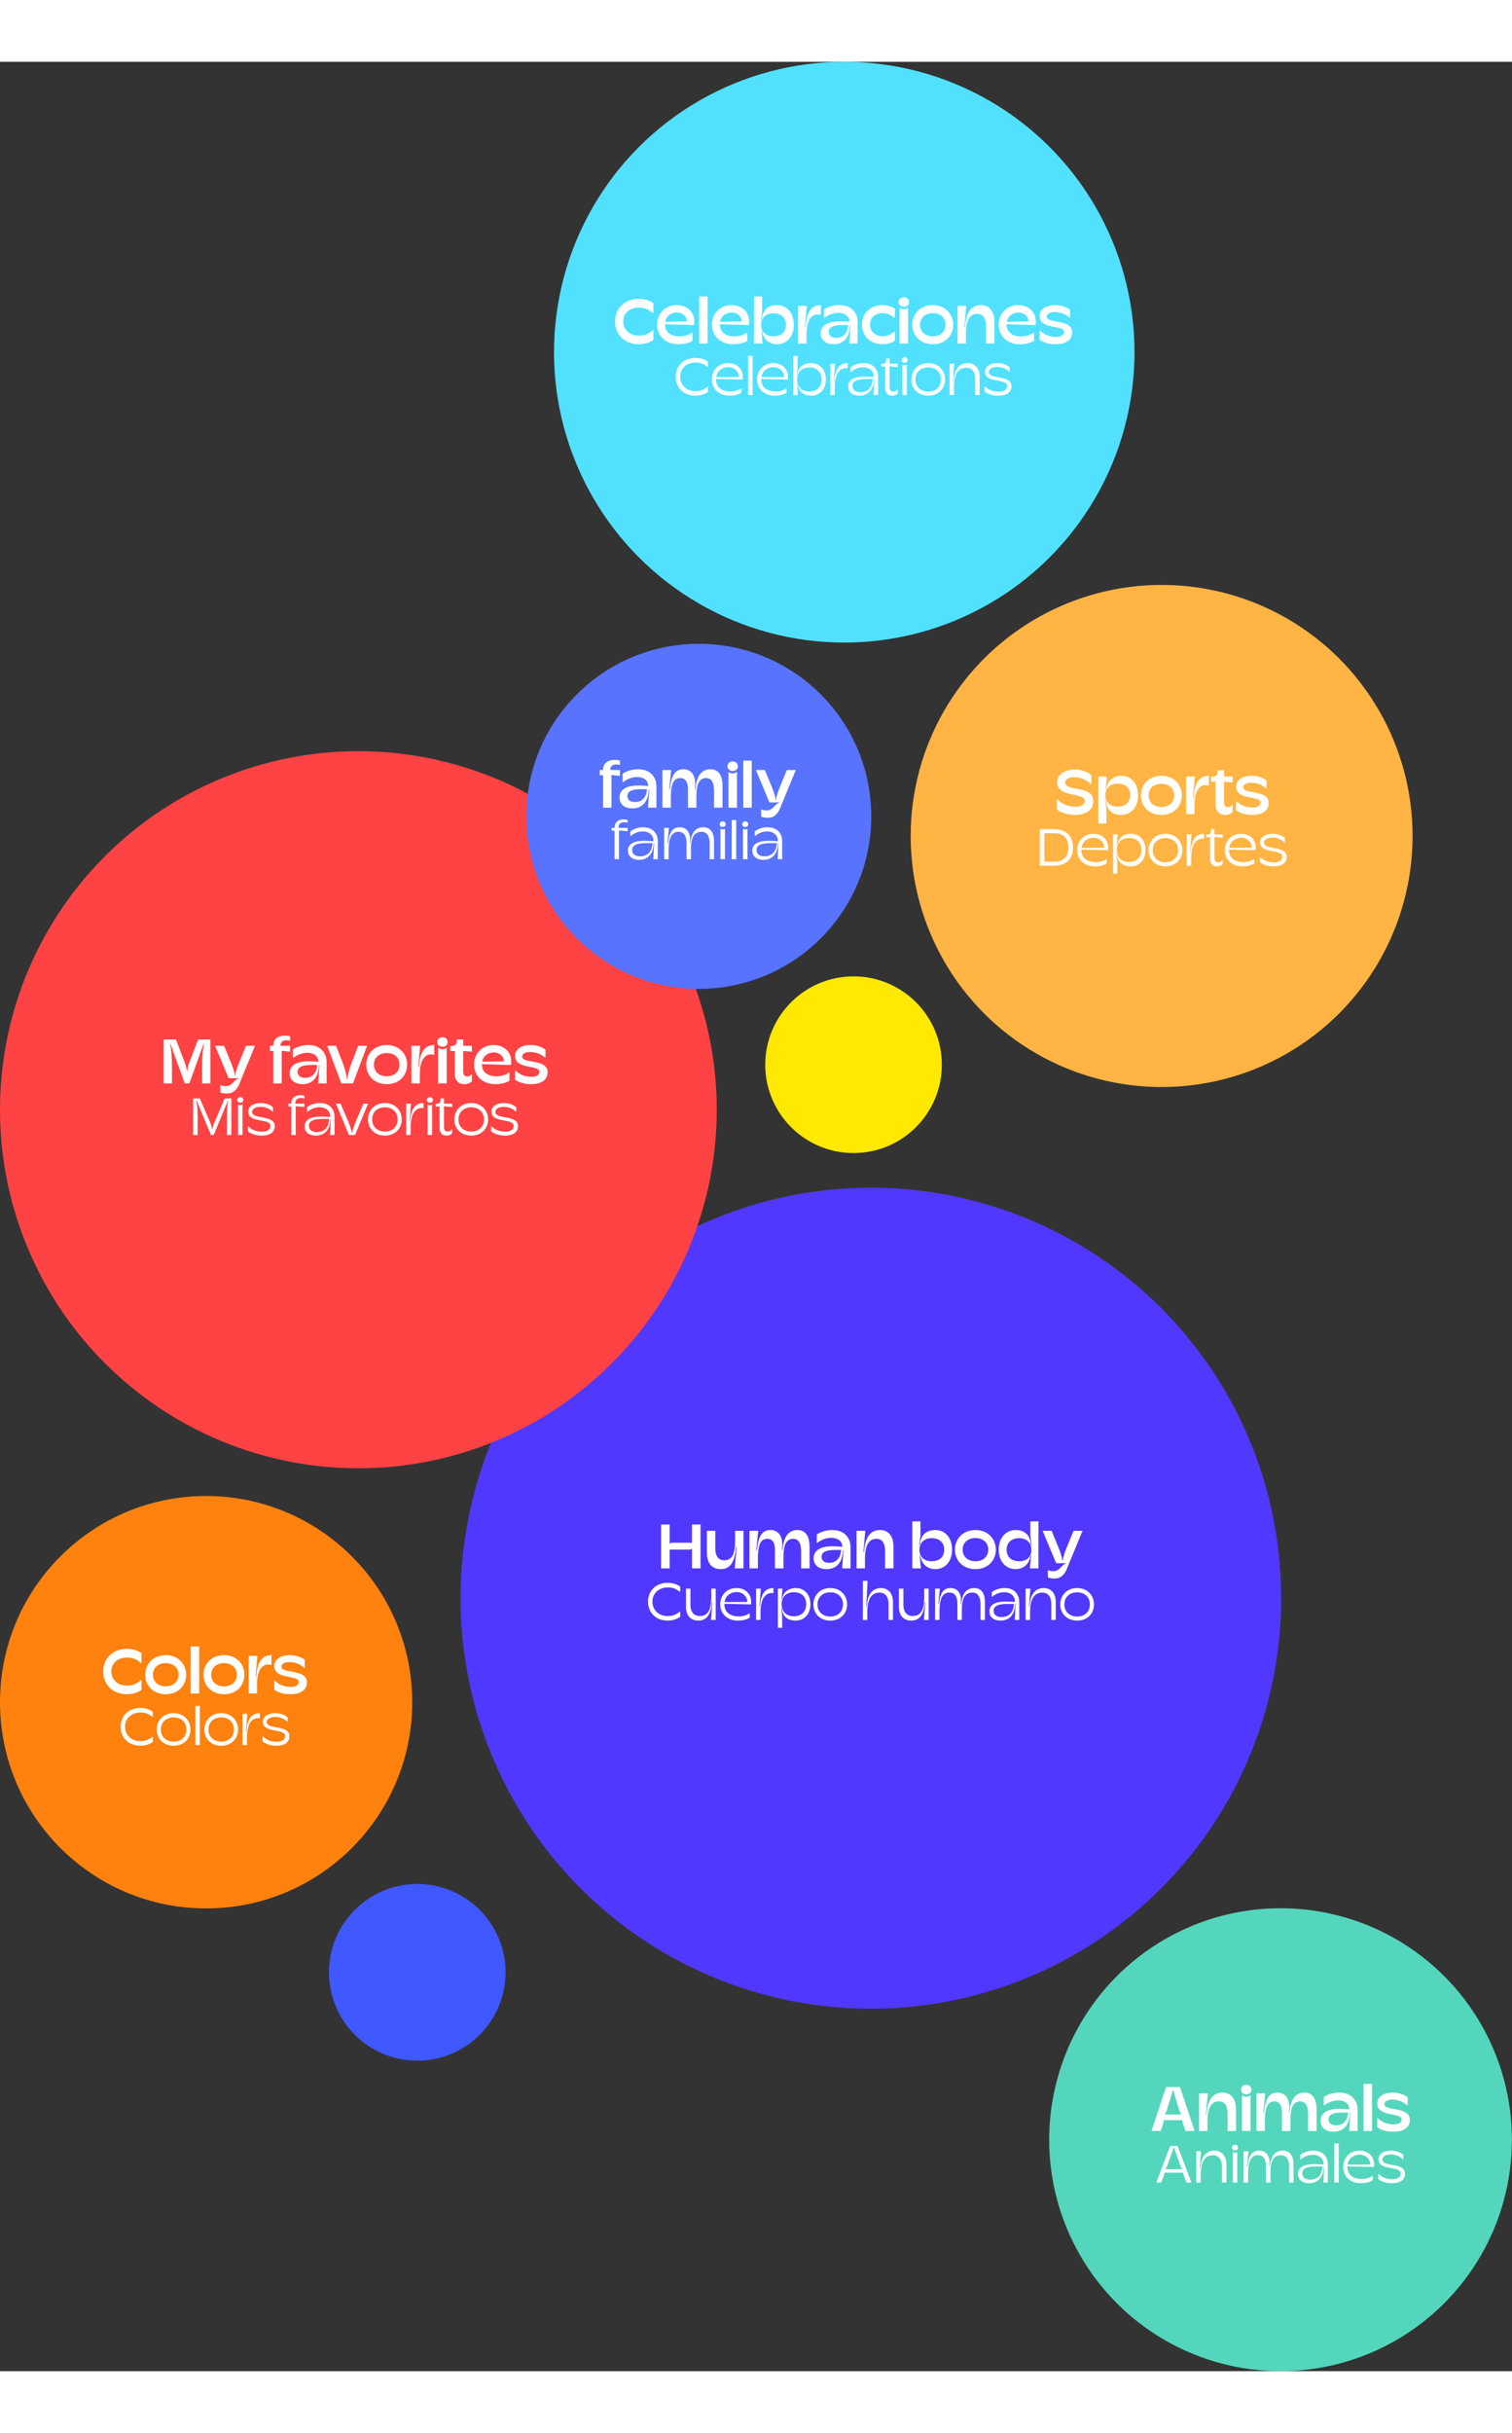 <svg width="429" height="690" viewBox="0 0 469 716" fill="none" xmlns="http://www.w3.org/2000/svg">
<rect x="0" y="0" width="469" height="716" fill="#333333" stroke="none"/>
<circle cx="270.126" cy="476.346" r="127.276" fill="#5138FF"/>
<path d="M205.054 467.105V453.5H207.717V459.545C207.892 459.214 208.222 459.156 208.65 459.156H214.636V453.5H217.299V467.105H214.636V460.905C214.461 461.236 214.131 461.294 213.703 461.294H207.717V467.105H205.054ZM223.506 467.339C221.29 467.339 219.269 465.998 219.269 462.168V455.443H221.873V460.866C221.873 462.849 222.534 464.598 224.653 464.598C227.666 464.598 228.015 461.449 228.015 458.242V455.443H230.62V467.105H227.918L228.501 460.477H228.307C227.957 465.414 226.305 467.339 223.506 467.339ZM232.48 467.105V455.443H235.182L234.579 461.449H234.773C235.259 456.998 236.445 455.21 239.011 455.21C241.285 455.21 242.645 456.901 242.645 459.778C242.645 460.322 242.606 460.925 242.548 461.449H242.723C242.995 457.406 244.55 455.21 247.33 455.21C249.565 455.21 251.12 456.648 251.12 460.477V467.105H248.496V461.955C248.496 459.972 248.068 457.931 246.047 457.931C243.326 457.931 243.015 461.002 243.015 463.84V467.105H240.391V461.566C240.391 459.681 239.982 457.931 237.98 457.931C235.045 457.931 235.084 461.916 235.084 464.987V467.105H232.48ZM256.345 467.339C254.246 467.339 252.38 466.328 252.38 463.918C252.38 461.352 254.829 460.244 258.114 460.244C259.26 460.244 260.524 460.322 261.262 460.4V460.225C261.107 458.126 259.163 457.62 257.861 457.62C256.248 457.62 254.673 458.242 253.565 459.175H253.352V456.59C254.537 455.774 256.267 455.21 258.172 455.21C261.982 455.21 263.828 457.698 263.828 460.497V467.105H261.243V466.833L261.632 461.449H261.457C261.36 465.162 259.552 467.339 256.345 467.339ZM254.829 463.51C254.829 464.831 255.898 465.376 257.161 465.376C259.222 465.376 260.738 464.112 260.893 461.391H258.911C255.704 461.391 254.829 462.382 254.829 463.51ZM265.697 467.105V455.443H268.399L267.816 462.071H268.01C268.36 457.115 270.187 455.21 272.986 455.21C275.202 455.21 277.145 456.629 277.145 460.458V467.105H274.541V461.76C274.541 459.797 273.938 457.931 271.878 457.931C268.515 457.931 268.302 461.838 268.302 464.695V467.105H265.697ZM290.103 467.339C288.451 467.339 285.963 466.503 285.438 463.101H285.283L285.652 467.105H282.989V452.528H285.516V456.998L285.108 459.817H285.322C285.613 456.201 287.907 455.21 290.103 455.21C293.271 455.21 295.332 457.756 295.332 461.294C295.332 464.831 293.271 467.339 290.103 467.339ZM285.186 461.333C285.186 463.743 286.877 464.89 289.034 464.89C291.192 464.89 292.883 463.743 292.883 461.333C292.883 458.923 291.192 457.737 289.034 457.737C286.877 457.737 285.186 458.923 285.186 461.333ZM302.565 467.339C298.677 467.339 296.209 464.637 296.209 461.294C296.209 457.951 298.677 455.21 302.565 455.21C306.413 455.21 308.901 457.951 308.901 461.294C308.901 464.637 306.452 467.339 302.565 467.339ZM298.599 461.294C298.599 463.626 300.368 464.89 302.565 464.89C304.741 464.89 306.53 463.626 306.53 461.294C306.53 458.961 304.741 457.698 302.565 457.698C300.388 457.698 298.599 458.961 298.599 461.294ZM315.048 467.339C311.88 467.339 309.78 464.831 309.78 461.294C309.78 457.756 311.88 455.21 315.048 455.21C317.244 455.21 319.499 456.201 319.79 459.817H320.004L319.596 456.998V452.528H322.123V467.105H319.46L319.829 463.101H319.674C319.149 466.503 316.7 467.339 315.048 467.339ZM312.229 461.333C312.229 463.743 313.959 464.89 316.117 464.89C318.274 464.89 319.926 463.743 319.926 461.333C319.926 458.923 318.274 457.737 316.117 457.737C313.959 457.737 312.229 458.923 312.229 461.333ZM327.12 470.254C326.382 470.254 325.604 470.118 325.041 469.904V467.63C325.352 467.766 326.013 467.98 326.615 467.98C327.917 467.98 328.442 467.455 329.744 466.075C329.939 465.92 330.191 465.706 330.58 465.648V465.492H327.606L323.408 455.443H326.187L328.364 460.73C328.85 462.013 329.511 463.704 329.511 464.656H329.686C329.686 463.704 330.347 461.974 330.833 460.73L333.01 455.443H335.789L331.261 466.425C330.328 469.185 328.928 470.254 327.12 470.254ZM207.164 483.3C203.293 483.3 201.009 480.692 201.009 477.436C201.009 474.181 203.293 471.573 207.164 471.573C209.059 471.573 210.371 472.302 210.987 472.755V474.326H210.825C209.351 473.176 208.33 473.014 206.986 473.014C204.978 473.014 202.37 474.326 202.37 477.453C202.37 480.028 204.394 481.874 206.986 481.874C208.33 481.874 209.351 481.696 210.825 480.546H210.987V482.117C210.371 482.571 209.059 483.3 207.164 483.3ZM216.593 483.3C214.746 483.3 212.786 482.231 212.786 479.04V473.387H214.163V478.457C214.163 480.287 214.973 481.874 217.079 481.874C220.529 481.874 220.626 478.084 220.626 475.557V473.387H222.003V483.105H220.529L220.95 477.582H220.788C220.594 481.664 218.958 483.3 216.593 483.3ZM228.88 483.3C225.56 483.3 223.405 481.162 223.405 478.23C223.405 475.444 225.43 473.193 228.443 473.193C231.002 473.193 233.01 474.861 233.01 477.534C233.01 477.76 232.994 477.987 232.946 478.279L224.685 478.084C224.636 481.648 227.941 482.004 229.091 482.004C230.273 482.004 231.553 481.68 232.411 481.065H232.557V482.377C231.731 482.927 230.467 483.3 228.88 483.3ZM224.75 477.55L231.796 477.501C231.731 475.655 230.273 474.44 228.459 474.44C227.05 474.44 225.057 475.266 224.75 477.55ZM234.52 483.105V473.387H235.994L235.573 478.91H235.735C235.929 474.748 237.581 473.193 239.898 473.193V474.764H239.849C239.233 474.699 238.699 474.78 238.229 474.974C236.172 475.881 235.897 478.862 235.897 480.886V483.105H234.52ZM241.29 485.535V473.387H242.715L242.424 476.724H242.553C242.975 473.857 245.388 473.193 246.765 473.193C249.502 473.193 251.381 475.185 251.381 478.23C251.381 481.259 249.502 483.3 246.765 483.3C244.578 483.3 242.748 482.247 242.456 479.461H242.31L242.618 481.81V485.535H241.29ZM242.456 478.198C242.456 480.708 244.108 481.955 246.246 481.955C248.401 481.955 250.069 480.708 250.069 478.198C250.069 475.703 248.401 474.488 246.246 474.488C244.108 474.488 242.456 475.703 242.456 478.198ZM257.536 483.3C254.329 483.3 252.304 481.065 252.304 478.279C252.304 475.493 254.345 473.193 257.536 473.193C260.711 473.193 262.768 475.493 262.768 478.279C262.768 481.065 260.743 483.3 257.536 483.3ZM253.584 478.279C253.584 480.676 255.349 482.036 257.536 482.036C259.723 482.036 261.488 480.676 261.488 478.279C261.488 475.865 259.723 474.521 257.536 474.521C255.349 474.521 253.584 475.865 253.584 478.279ZM267.642 483.105V470.957H269.116L268.695 478.91H268.857C269.068 474.829 270.898 473.193 273.263 473.193C275.109 473.193 276.988 474.375 276.988 477.566V483.105H275.612V478.149C275.612 476.319 274.899 474.618 272.809 474.618C269.214 474.618 269.019 478.716 269.019 481.097V483.105H267.642ZM282.648 483.3C280.801 483.3 278.841 482.231 278.841 479.04V473.387H280.218V478.457C280.218 480.287 281.028 481.874 283.134 481.874C286.584 481.874 286.681 478.084 286.681 475.557V473.387H288.058V483.105H286.584L287.005 477.582H286.843C286.649 481.664 285.013 483.3 282.648 483.3ZM290.04 483.105V473.387H291.514L291.077 478.133H291.239C291.628 474.634 292.713 473.193 294.867 473.193C296.617 473.193 298.074 474.343 298.074 476.999C298.074 477.372 298.058 477.76 298.026 478.133H298.172C298.366 474.974 299.775 473.193 302.188 473.193C304.051 473.193 305.509 474.391 305.509 477.566V483.105H304.148V478.23C304.148 476.4 303.581 474.602 301.589 474.602C298.641 474.602 298.35 477.728 298.35 480.012V483.105H296.973V478.068C296.973 476.286 296.487 474.602 294.43 474.602C291.369 474.602 291.417 478.748 291.417 481.21V483.105H290.04ZM310.308 483.3C308.511 483.3 306.891 482.441 306.891 480.384C306.891 478.424 308.721 477.388 311.718 477.388C312.851 477.388 314.131 477.453 314.811 477.517V477.372C314.747 475.023 312.706 474.488 311.539 474.488C310.098 474.488 308.786 475.023 307.814 475.881H307.636V474.488C308.656 473.679 310.082 473.193 311.653 473.193C314.844 473.193 316.156 475.396 316.156 477.453V483.105H314.763V482.911L315.022 478.165H314.876C314.795 481.275 313.224 483.3 310.308 483.3ZM308.203 480.222C308.203 481.632 309.304 482.198 310.632 482.198C312.738 482.198 314.342 481 314.504 478.117H312.382C309.094 478.117 308.203 479.056 308.203 480.222ZM318.133 483.105V473.387H319.607L319.186 478.91H319.348C319.558 474.829 321.388 473.193 323.753 473.193C325.6 473.193 327.479 474.375 327.479 477.566V483.105H326.102V478.149C326.102 476.319 325.389 474.618 323.3 474.618C319.704 474.618 319.51 478.716 319.51 481.097V483.105H318.133ZM334.11 483.3C330.903 483.3 328.878 481.065 328.878 478.279C328.878 475.493 330.919 473.193 334.11 473.193C337.285 473.193 339.342 475.493 339.342 478.279C339.342 481.065 337.317 483.3 334.11 483.3ZM330.158 478.279C330.158 480.676 331.923 482.036 334.11 482.036C336.297 482.036 338.062 480.676 338.062 478.279C338.062 475.865 336.297 474.521 334.11 474.521C331.923 474.521 330.158 475.865 330.158 478.279Z" fill="white"/>
<circle cx="111.165" cy="324.904" r="111.165" fill="#FF4243"/>
<path d="M50.77 316.737V303.131H54.58L56.932 309.312C57.515 310.731 57.845 311.645 57.962 312.967H58.078C58.195 311.645 58.506 310.731 59.089 309.312L61.461 303.131H65.27V316.737H62.685V311.859C62.685 309.274 62.821 306.358 63.307 304.511H63.132L58.739 316.737H57.301L52.889 304.511H52.733C53.219 306.358 53.336 309.274 53.336 311.859V316.737H50.77ZM70.432 319.886C69.694 319.886 68.916 319.75 68.353 319.536V317.262C68.664 317.398 69.324 317.612 69.927 317.612C71.229 317.612 71.754 317.087 73.056 315.707C73.251 315.552 73.503 315.338 73.892 315.28V315.124H70.918L66.72 305.075H69.499L71.676 310.362C72.162 311.645 72.823 313.336 72.823 314.288H72.998C72.998 313.336 73.659 311.606 74.145 310.362L76.322 305.075H79.101L74.572 316.057C73.639 318.817 72.24 319.886 70.432 319.886ZM84.771 316.737V306.688H83.721V305.075H84.771C84.771 302.84 86.345 301.926 88.328 301.926C88.911 301.926 89.455 302.004 89.999 302.14V303.501C89.727 303.442 89.3 303.365 88.853 303.365C87.959 303.365 87.025 303.656 86.987 305.075H89.999V306.902L87.375 306.63V316.737H84.771ZM93.823 316.971C91.724 316.971 89.858 315.96 89.858 313.55C89.858 310.984 92.307 309.876 95.592 309.876C96.739 309.876 98.002 309.954 98.741 310.032V309.857C98.585 307.757 96.642 307.252 95.339 307.252C93.726 307.252 92.152 307.874 91.044 308.807H90.83V306.222C92.016 305.406 93.746 304.842 95.65 304.842C99.46 304.842 101.306 307.33 101.306 310.129V316.737H98.721V316.465L99.11 311.081H98.935C98.838 314.794 97.03 316.971 93.823 316.971ZM92.307 313.141C92.307 314.463 93.376 315.007 94.64 315.007C96.7 315.007 98.216 313.744 98.371 311.023H96.389C93.182 311.023 92.307 312.014 92.307 313.141ZM105.881 316.737L101.488 305.075H104.248L106.561 311.042C107.008 312.325 107.591 314.444 107.591 315.396H107.786C107.786 314.444 108.349 312.286 108.797 311.042L111.11 305.075H113.87L109.496 316.737H105.881ZM119.961 316.971C116.073 316.971 113.605 314.269 113.605 310.926C113.605 307.583 116.073 304.842 119.961 304.842C123.809 304.842 126.297 307.583 126.297 310.926C126.297 314.269 123.848 316.971 119.961 316.971ZM115.995 310.926C115.995 313.258 117.764 314.521 119.961 314.521C122.138 314.521 123.926 313.258 123.926 310.926C123.926 308.593 122.138 307.33 119.961 307.33C117.784 307.33 115.995 308.593 115.995 310.926ZM127.623 316.737V305.075H130.325L129.742 311.703H129.936C130.247 306.572 132.016 304.842 134.698 304.842V307.874H134.562C133.96 307.68 133.377 307.699 132.833 307.855C130.753 308.593 130.228 311.353 130.228 313.841V316.737H127.623ZM135.918 316.737V305.697H135.996C136.307 305.989 136.793 306.125 137.24 306.125C137.687 306.125 138.173 305.989 138.484 305.697H138.562V316.737H135.918ZM135.627 303.909C135.627 303.093 136.268 302.412 137.24 302.412C138.212 302.412 138.853 303.093 138.853 303.909C138.853 304.725 138.231 305.386 137.24 305.386C136.249 305.386 135.627 304.725 135.627 303.909ZM144.054 316.971C142.052 316.971 141.061 315.629 141.061 313.802V306.688H139.681V305.133C141.294 305.133 141.702 304.842 141.702 303.131H143.704V305.075H146.367V306.941L143.704 306.65V313.005C143.704 313.997 143.976 314.599 144.967 314.599C145.589 314.599 145.939 314.269 146.192 313.88H146.367V316.057C145.803 316.679 145.006 316.971 144.054 316.971ZM153.62 316.971C149.635 316.971 147.05 314.366 147.05 310.887C147.05 307.544 149.479 304.842 153.095 304.842C156.127 304.842 158.576 306.747 158.576 309.954C158.576 310.284 158.556 310.634 158.479 311.042L149.479 310.77C149.499 314.074 152.531 314.541 153.931 314.541C155.349 314.541 156.807 314.152 157.837 313.414H158.032V315.902C157.079 316.523 155.524 316.971 153.62 316.971ZM149.577 310.012L156.321 309.915C156.205 308.243 154.844 307.135 153.134 307.135C151.754 307.135 149.946 307.932 149.577 310.012ZM164.748 316.971C163.368 316.971 161.483 316.776 159.753 315.591V312.792H159.986C161.58 314.444 163.679 314.696 164.826 314.696C165.953 314.696 167.314 314.405 167.314 313.141C167.314 310.867 159.753 312.558 159.753 308.224C159.753 306.028 161.91 304.842 164.554 304.842C166.42 304.842 168.091 305.425 169.199 306.3V308.749H168.985C167.916 307.68 166.167 306.999 164.437 306.999C163.154 306.999 161.969 307.446 161.969 308.418C161.969 310.712 169.86 309.021 169.86 313.278C169.86 315.571 168.033 316.971 164.748 316.971ZM59.926 332.737V321.399H61.984L64.608 327.473C65.304 329.012 65.66 329.951 65.806 330.972H65.887C66.033 329.951 66.406 329.012 67.102 327.473L69.71 321.399H71.767V332.737H70.39V328.218C70.39 326.064 70.406 323.634 70.811 322.096H70.682L66.276 332.737H65.434L61.028 322.096H60.882C61.287 323.634 61.319 326.064 61.319 328.218V332.737H59.926ZM73.844 332.737V323.278H73.877C74.055 323.424 74.314 323.489 74.557 323.489C74.784 323.489 75.043 323.424 75.205 323.278H75.237V332.737H73.844ZM73.601 321.869C73.601 321.399 73.99 320.994 74.557 320.994C75.108 320.994 75.48 321.399 75.48 321.869C75.48 322.355 75.124 322.744 74.557 322.744C73.974 322.744 73.601 322.355 73.601 321.869ZM81.214 332.932C80.016 332.932 78.38 332.737 76.906 331.636V330.097H77.084C78.396 331.49 80.275 331.701 81.247 331.701C82.364 331.701 83.887 331.393 83.887 329.935C83.887 327.408 77.003 329.206 77.003 325.497C77.003 323.829 78.655 322.824 80.842 322.824C82.348 322.824 83.757 323.294 84.68 324.153V325.497H84.519C83.676 324.574 82.218 324.007 80.793 324.007C79.481 324.007 78.201 324.493 78.201 325.594C78.201 328.056 85.231 326.307 85.231 330C85.231 331.684 83.968 332.932 81.214 332.932ZM90.361 332.737V323.894H89.454V323.019H90.361C90.361 321.351 91.414 320.395 93.098 320.395C93.584 320.395 93.973 320.46 94.41 320.573V321.432C94.2 321.367 93.763 321.27 93.309 321.27C92.467 321.27 91.592 321.545 91.576 323.019H94.41V324.055L91.738 323.813V332.737H90.361ZM97.924 332.932C96.126 332.932 94.507 332.073 94.507 330.016C94.507 328.056 96.337 327.02 99.334 327.02C100.467 327.02 101.747 327.084 102.427 327.149V327.003C102.362 324.655 100.322 324.12 99.155 324.12C97.714 324.12 96.402 324.655 95.43 325.513H95.252V324.12C96.272 323.31 97.698 322.824 99.269 322.824C102.46 322.824 103.772 325.027 103.772 327.084V332.737H102.379V332.543L102.638 327.797H102.492C102.411 330.907 100.84 332.932 97.924 332.932ZM95.819 329.854C95.819 331.263 96.92 331.83 98.248 331.83C100.354 331.83 101.958 330.632 102.119 327.749H99.998C96.71 327.749 95.819 328.688 95.819 329.854ZM108.246 332.737L104.213 323.019H105.655L108.084 328.704C108.505 329.773 109.105 331.442 109.105 332.041H109.267C109.267 331.442 109.866 329.757 110.287 328.704L112.717 323.019H114.158L110.125 332.737H108.246ZM119.385 332.932C116.178 332.932 114.153 330.696 114.153 327.91C114.153 325.125 116.194 322.824 119.385 322.824C122.56 322.824 124.617 325.125 124.617 327.91C124.617 330.696 122.592 332.932 119.385 332.932ZM115.433 327.91C115.433 330.308 117.198 331.668 119.385 331.668C121.572 331.668 123.337 330.308 123.337 327.91C123.337 325.497 121.572 324.153 119.385 324.153C117.198 324.153 115.433 325.497 115.433 327.91ZM125.995 332.737V323.019H127.469L127.048 328.542H127.21C127.405 324.379 129.057 322.824 131.373 322.824V324.396H131.324C130.709 324.331 130.174 324.412 129.705 324.606C127.648 325.513 127.372 328.494 127.372 330.518V332.737H125.995ZM132.639 332.737V323.278H132.671C132.85 323.424 133.109 323.489 133.352 323.489C133.578 323.489 133.838 323.424 134 323.278H134.032V332.737H132.639ZM132.396 321.869C132.396 321.399 132.785 320.994 133.352 320.994C133.902 320.994 134.275 321.399 134.275 321.869C134.275 322.355 133.919 322.744 133.352 322.744C132.769 322.744 132.396 322.355 132.396 321.869ZM138.522 332.932C137.015 332.932 136.351 331.927 136.351 330.615V323.894H135.137V323.051C136.481 323.051 136.659 322.873 136.659 321.399H137.728V323.019H140.239V324.072L137.728 323.829V330.227C137.728 331.134 137.987 331.668 138.894 331.668C139.526 331.668 139.882 331.312 140.109 330.956H140.239V332.203C139.834 332.705 139.234 332.932 138.522 332.932ZM146.164 332.932C142.957 332.932 140.933 330.696 140.933 327.91C140.933 325.125 142.974 322.824 146.164 322.824C149.339 322.824 151.396 325.125 151.396 327.91C151.396 330.696 149.372 332.932 146.164 332.932ZM142.212 327.91C142.212 330.308 143.978 331.668 146.164 331.668C148.351 331.668 150.117 330.308 150.117 327.91C150.117 325.497 148.351 324.153 146.164 324.153C143.978 324.153 142.212 325.497 142.212 327.91ZM156.665 332.932C155.466 332.932 153.83 332.737 152.357 331.636V330.097H152.535C153.847 331.49 155.726 331.701 156.697 331.701C157.815 331.701 159.338 331.393 159.338 329.935C159.338 327.408 152.454 329.206 152.454 325.497C152.454 323.829 154.106 322.824 156.293 322.824C157.799 322.824 159.208 323.294 160.131 324.153V325.497H159.969C159.127 324.574 157.669 324.007 156.244 324.007C154.932 324.007 153.652 324.493 153.652 325.594C153.652 328.056 160.682 326.307 160.682 330C160.682 331.684 159.419 332.932 156.665 332.932Z" fill="white"/>
<circle cx="397.203" cy="644.237" r="71.763" fill="#54D6BC"/>
<circle cx="63.934" cy="508.595" r="63.934" fill="#FF810E"/>
<circle cx="216.753" cy="233.938" r="53.496" fill="#5873FF"/>
<circle cx="129.424" cy="592.345" r="27.389" fill="#4058FF"/>
<circle cx="264.756" cy="310.941" r="27.389" fill="#FFE900"/>
<circle cx="261.879" cy="90.029" r="90.029" fill="#51E1FF"/>
<path d="M39.417 506.127C34.791 506.127 32.012 503.017 32.012 499.091C32.012 495.184 34.791 492.054 39.417 492.054C41.594 492.054 43.169 492.851 43.888 493.376V496.408H43.655C42.022 495.009 40.817 494.756 39.281 494.756C37.007 494.756 34.539 496.117 34.539 499.091C34.539 501.637 36.56 503.445 39.281 503.445C40.817 503.445 42.022 503.192 43.655 501.792H43.888V504.786C43.169 505.31 41.594 506.127 39.417 506.127ZM51.406 506.127C47.519 506.127 45.05 503.425 45.05 500.082C45.05 496.739 47.519 493.998 51.406 493.998C55.255 493.998 57.743 496.739 57.743 500.082C57.743 503.425 55.294 506.127 51.406 506.127ZM47.441 500.082C47.441 502.414 49.21 503.678 51.406 503.678C53.583 503.678 55.371 502.414 55.371 500.082C55.371 497.749 53.583 496.486 51.406 496.486C49.229 496.486 47.441 497.749 47.441 500.082ZM59.164 505.894V491.316H61.788V505.894H59.164ZM69.476 506.127C65.589 506.127 63.12 503.425 63.12 500.082C63.12 496.739 65.589 493.998 69.476 493.998C73.325 493.998 75.813 496.739 75.813 500.082C75.813 503.425 73.364 506.127 69.476 506.127ZM65.511 500.082C65.511 502.414 67.28 503.678 69.476 503.678C71.653 503.678 73.442 502.414 73.442 500.082C73.442 497.749 71.653 496.486 69.476 496.486C67.299 496.486 65.511 497.749 65.511 500.082ZM77.139 505.894V494.231H79.841L79.258 500.859H79.452C79.763 495.728 81.532 493.998 84.214 493.998V497.03H84.078C83.476 496.836 82.893 496.855 82.348 497.011C80.269 497.749 79.744 500.51 79.744 502.997V505.894H77.139ZM90.082 506.127C88.702 506.127 86.816 505.932 85.087 504.747V501.948H85.32C86.914 503.6 89.013 503.853 90.159 503.853C91.287 503.853 92.647 503.561 92.647 502.298C92.647 500.024 85.087 501.715 85.087 497.38C85.087 495.184 87.244 493.998 89.887 493.998C91.753 493.998 93.425 494.581 94.533 495.456V497.905H94.319C93.25 496.836 91.501 496.156 89.771 496.156C88.488 496.156 87.302 496.603 87.302 497.575C87.302 499.868 95.194 498.177 95.194 502.434C95.194 504.727 93.367 506.127 90.082 506.127ZM43.579 522.088C39.708 522.088 37.424 519.48 37.424 516.224C37.424 512.969 39.708 510.361 43.579 510.361C45.474 510.361 46.786 511.09 47.402 511.543V513.115H47.24C45.766 511.965 44.746 511.803 43.401 511.803C41.393 511.803 38.785 513.115 38.785 516.241C38.785 518.816 40.81 520.663 43.401 520.663C44.746 520.663 45.766 520.484 47.24 519.334H47.402V520.906C46.786 521.359 45.474 522.088 43.579 522.088ZM53.853 522.088C50.646 522.088 48.621 519.853 48.621 517.067C48.621 514.281 50.662 511.981 53.853 511.981C57.028 511.981 59.085 514.281 59.085 517.067C59.085 519.853 57.06 522.088 53.853 522.088ZM49.901 517.067C49.901 519.464 51.667 520.825 53.853 520.825C56.04 520.825 57.805 519.464 57.805 517.067C57.805 514.653 56.04 513.309 53.853 513.309C51.667 513.309 49.901 514.653 49.901 517.067ZM60.59 521.894V509.745H61.983V521.894H60.59ZM68.611 522.088C65.404 522.088 63.38 519.853 63.38 517.067C63.38 514.281 65.42 511.981 68.611 511.981C71.786 511.981 73.843 514.281 73.843 517.067C73.843 519.853 71.818 522.088 68.611 522.088ZM64.659 517.067C64.659 519.464 66.425 520.825 68.611 520.825C70.798 520.825 72.563 519.464 72.563 517.067C72.563 514.653 70.798 513.309 68.611 513.309C66.425 513.309 64.659 514.653 64.659 517.067ZM75.222 521.894V512.175H76.696L76.275 517.698H76.437C76.631 513.536 78.283 511.981 80.599 511.981V513.552H80.551C79.935 513.487 79.401 513.568 78.931 513.762C76.874 514.67 76.599 517.65 76.599 519.675V521.894H75.222ZM85.755 522.088C84.557 522.088 82.921 521.894 81.447 520.792V519.253H81.625C82.937 520.646 84.816 520.857 85.788 520.857C86.905 520.857 88.428 520.549 88.428 519.091C88.428 516.565 81.544 518.363 81.544 514.653C81.544 512.985 83.196 511.981 85.383 511.981C86.889 511.981 88.298 512.45 89.222 513.309V514.653H89.06C88.217 513.73 86.76 513.163 85.334 513.163C84.022 513.163 82.743 513.649 82.743 514.75C82.743 517.213 89.772 515.463 89.772 519.156C89.772 520.841 88.509 522.088 85.755 522.088Z" fill="white"/>
<path d="M357.177 641.536L361.706 627.93H366.021L370.55 641.536H367.712L366.915 639.223C366.779 638.756 366.76 638.465 366.779 638.192H360.929C360.967 638.465 360.948 638.756 360.812 639.223L360.015 641.536H357.177ZM361.317 636.424H366.41V636.327C366.04 635.918 365.807 635.141 365.535 634.247C365.069 632.711 364.097 629.601 363.961 628.902H363.766C363.63 629.601 362.658 632.711 362.192 634.247C361.92 635.141 361.687 635.918 361.317 636.327V636.424ZM371.937 641.536V629.874H374.639L374.056 636.501H374.25C374.6 631.545 376.427 629.64 379.226 629.64C381.442 629.64 383.385 631.059 383.385 634.888V641.536H380.781V636.19C380.781 634.227 380.178 632.361 378.118 632.361C374.756 632.361 374.542 636.268 374.542 639.125V641.536H371.937ZM385.243 641.536V630.495H385.321C385.632 630.787 386.118 630.923 386.565 630.923C387.012 630.923 387.498 630.787 387.809 630.495H387.886V641.536H385.243ZM384.952 628.707C384.952 627.891 385.593 627.211 386.565 627.211C387.537 627.211 388.178 627.891 388.178 628.707C388.178 629.524 387.556 630.184 386.565 630.184C385.574 630.184 384.952 629.524 384.952 628.707ZM389.742 641.536V629.874H392.443L391.841 635.88H392.035C392.521 631.428 393.707 629.64 396.272 629.64C398.547 629.64 399.907 631.331 399.907 634.208C399.907 634.752 399.868 635.355 399.81 635.88H399.985C400.257 631.837 401.812 629.64 404.591 629.64C406.827 629.64 408.382 631.079 408.382 634.908V641.536H405.758V636.385C405.758 634.402 405.33 632.361 403.309 632.361C400.587 632.361 400.276 635.432 400.276 638.27V641.536H397.652V635.996C397.652 634.111 397.244 632.361 395.242 632.361C392.307 632.361 392.346 636.346 392.346 639.417V641.536H389.742ZM413.607 641.769C411.508 641.769 409.642 640.758 409.642 638.348C409.642 635.782 412.091 634.674 415.376 634.674C416.522 634.674 417.786 634.752 418.524 634.83V634.655C418.369 632.556 416.425 632.05 415.123 632.05C413.51 632.05 411.935 632.672 410.827 633.605H410.614V631.02C411.799 630.204 413.529 629.64 415.434 629.64C419.244 629.64 421.09 632.128 421.09 634.927V641.536H418.505V641.264L418.894 635.88H418.719C418.622 639.592 416.814 641.769 413.607 641.769ZM412.091 637.94C412.091 639.262 413.16 639.806 414.423 639.806C416.483 639.806 418 638.542 418.155 635.821H416.172C412.965 635.821 412.091 636.812 412.091 637.94ZM422.959 641.536V626.958H425.583V641.536H422.959ZM432.2 641.769C430.82 641.769 428.935 641.575 427.205 640.389V637.59H427.438C429.032 639.242 431.131 639.495 432.278 639.495C433.405 639.495 434.766 639.203 434.766 637.94C434.766 635.666 427.205 637.357 427.205 633.022C427.205 630.826 429.362 629.64 432.006 629.64C433.872 629.64 435.543 630.223 436.651 631.098V633.547H436.437C435.368 632.478 433.619 631.798 431.889 631.798C430.606 631.798 429.421 632.245 429.421 633.217C429.421 635.51 437.312 633.819 437.312 638.076C437.312 640.369 435.485 641.769 432.2 641.769ZM358.658 657.536L362.966 646.197H365.266L369.575 657.536H368.052L367.177 655.317C367.048 654.96 366.999 654.701 367.015 654.458H361.201C361.217 654.701 361.168 654.96 361.039 655.317L360.18 657.536H358.658ZM361.508 653.405H366.724V653.341C366.384 652.952 366.173 652.32 365.914 651.607C365.477 650.376 364.375 647.38 364.197 646.748H364.035C363.857 647.38 362.755 650.376 362.318 651.607C362.059 652.32 361.848 652.952 361.508 653.341V653.405ZM371.07 657.536V647.817H372.544L372.123 653.341H372.285C372.495 649.259 374.326 647.623 376.691 647.623C378.537 647.623 380.416 648.805 380.416 651.996V657.536H379.039V652.579C379.039 650.749 378.326 649.048 376.237 649.048C372.641 649.048 372.447 653.146 372.447 655.527V657.536H371.07ZM382.396 657.536V648.076H382.428C382.606 648.222 382.865 648.287 383.108 648.287C383.335 648.287 383.594 648.222 383.756 648.076H383.789V657.536H382.396ZM382.153 646.667C382.153 646.197 382.541 645.793 383.108 645.793C383.659 645.793 384.032 646.197 384.032 646.667C384.032 647.153 383.675 647.542 383.108 647.542C382.525 647.542 382.153 647.153 382.153 646.667ZM385.765 657.536V647.817H387.239L386.801 652.563H386.963C387.352 649.064 388.437 647.623 390.592 647.623C392.341 647.623 393.799 648.773 393.799 651.429C393.799 651.802 393.782 652.19 393.75 652.563H393.896C394.09 649.405 395.499 647.623 397.913 647.623C399.776 647.623 401.233 648.821 401.233 651.996V657.536H399.873V652.66C399.873 650.83 399.306 649.032 397.314 649.032C394.366 649.032 394.074 652.158 394.074 654.442V657.536H392.697V652.498C392.697 650.717 392.211 649.032 390.154 649.032C387.093 649.032 387.142 653.179 387.142 655.641V657.536H385.765ZM406.033 657.73C404.235 657.73 402.615 656.872 402.615 654.814C402.615 652.855 404.445 651.818 407.442 651.818C408.576 651.818 409.855 651.883 410.536 651.948V651.802C410.471 649.453 408.43 648.919 407.264 648.919C405.822 648.919 404.51 649.453 403.538 650.312H403.36V648.919C404.381 648.109 405.806 647.623 407.377 647.623C410.568 647.623 411.88 649.826 411.88 651.883V657.536H410.487V657.341L410.746 652.595H410.6C410.519 655.705 408.948 657.73 406.033 657.73ZM403.927 654.653C403.927 656.062 405.029 656.629 406.357 656.629C408.462 656.629 410.066 655.43 410.228 652.547H408.106C404.818 652.547 403.927 653.486 403.927 654.653ZM413.857 657.536V645.388H415.25V657.536H413.857ZM422.121 657.73C418.801 657.73 416.646 655.592 416.646 652.66C416.646 649.874 418.671 647.623 421.684 647.623C424.243 647.623 426.251 649.291 426.251 651.964C426.251 652.19 426.235 652.417 426.187 652.709L417.926 652.514C417.877 656.078 421.182 656.434 422.332 656.434C423.514 656.434 424.794 656.11 425.652 655.495H425.798V656.807C424.972 657.357 423.708 657.73 422.121 657.73ZM417.991 651.98L425.037 651.931C424.972 650.085 423.514 648.87 421.7 648.87C420.291 648.87 418.298 649.696 417.991 651.98ZM431.809 657.73C430.611 657.73 428.975 657.536 427.501 656.434V654.895H427.679C428.991 656.288 430.87 656.499 431.842 656.499C432.959 656.499 434.482 656.191 434.482 654.733C434.482 652.207 427.598 654.005 427.598 650.295C427.598 648.627 429.25 647.623 431.437 647.623C432.943 647.623 434.352 648.093 435.275 648.951V650.295H435.113C434.271 649.372 432.813 648.805 431.388 648.805C430.076 648.805 428.796 649.291 428.796 650.393C428.796 652.855 435.826 651.105 435.826 654.798C435.826 656.483 434.563 657.73 431.809 657.73Z" fill="white"/>
<path d="M187.073 231.236V221.187H186.023V219.574H187.073C187.073 217.339 188.647 216.425 190.63 216.425C191.213 216.425 191.757 216.503 192.301 216.639V218C192.029 217.941 191.602 217.864 191.154 217.864C190.26 217.864 189.327 218.155 189.289 219.574H192.301V221.401L189.677 221.129V231.236H187.073ZM196.125 231.47C194.026 231.47 192.16 230.459 192.16 228.049C192.16 225.483 194.609 224.375 197.894 224.375C199.041 224.375 200.304 224.453 201.043 224.531V224.356C200.887 222.256 198.944 221.751 197.641 221.751C196.028 221.751 194.454 222.373 193.346 223.306H193.132V220.721C194.318 219.905 196.047 219.341 197.952 219.341C201.762 219.341 203.608 221.829 203.608 224.628V231.236H201.023V230.964L201.412 225.58H201.237C201.14 229.293 199.332 231.47 196.125 231.47ZM194.609 227.641C194.609 228.962 195.678 229.506 196.942 229.506C199.002 229.506 200.518 228.243 200.673 225.522H198.691C195.484 225.522 194.609 226.513 194.609 227.641ZM205.477 231.236V219.574H208.179L207.577 225.58H207.771C208.257 221.129 209.442 219.341 212.008 219.341C214.282 219.341 215.643 221.032 215.643 223.909C215.643 224.453 215.604 225.055 215.546 225.58H215.721C215.993 221.537 217.548 219.341 220.327 219.341C222.562 219.341 224.117 220.779 224.117 224.608V231.236H221.493V226.086C221.493 224.103 221.066 222.062 219.044 222.062C216.323 222.062 216.012 225.133 216.012 227.971V231.236H213.388V225.697C213.388 223.811 212.98 222.062 210.978 222.062C208.043 222.062 208.082 226.047 208.082 229.118V231.236H205.477ZM225.958 231.236V220.196H226.036C226.347 220.488 226.833 220.624 227.28 220.624C227.727 220.624 228.213 220.488 228.524 220.196H228.602V231.236H225.958ZM225.667 218.408C225.667 217.592 226.308 216.911 227.28 216.911C228.252 216.911 228.893 217.592 228.893 218.408C228.893 219.224 228.271 219.885 227.28 219.885C226.289 219.885 225.667 219.224 225.667 218.408ZM230.552 231.236V216.659H233.176V231.236H230.552ZM238.182 234.385C237.443 234.385 236.666 234.249 236.102 234.035V231.761C236.413 231.897 237.074 232.111 237.677 232.111C238.979 232.111 239.504 231.586 240.806 230.206C241 230.051 241.253 229.837 241.642 229.779V229.623H238.668L234.469 219.574H237.249L239.426 224.861C239.912 226.144 240.573 227.835 240.573 228.787H240.748C240.748 227.835 241.408 226.105 241.894 224.861L244.071 219.574H246.851L242.322 230.556C241.389 233.316 239.99 234.385 238.182 234.385ZM190.629 247.236V238.393H189.722V237.518H190.629C190.629 235.85 191.682 234.894 193.366 234.894C193.852 234.894 194.241 234.959 194.678 235.072V235.931C194.468 235.866 194.03 235.769 193.577 235.769C192.734 235.769 191.86 236.044 191.844 237.518H194.678V238.555L192.006 238.312V247.236H190.629ZM198.192 247.431C196.394 247.431 194.774 246.572 194.774 244.515C194.774 242.555 196.605 241.519 199.601 241.519C200.735 241.519 202.015 241.583 202.695 241.648V241.502C202.63 239.154 200.589 238.619 199.423 238.619C197.982 238.619 196.67 239.154 195.698 240.012H195.52V238.619C196.54 237.809 197.965 237.324 199.536 237.324C202.727 237.324 204.039 239.526 204.039 241.583V247.236H202.646V247.042L202.906 242.296H202.76C202.679 245.406 201.108 247.431 198.192 247.431ZM196.086 244.353C196.086 245.762 197.188 246.329 198.516 246.329C200.622 246.329 202.225 245.131 202.387 242.248H200.265C196.977 242.248 196.086 243.187 196.086 244.353ZM206.016 247.236V237.518H207.49L207.053 242.264H207.215C207.604 238.765 208.689 237.324 210.843 237.324C212.593 237.324 214.05 238.474 214.05 241.13C214.05 241.502 214.034 241.891 214.002 242.264H214.148C214.342 239.105 215.751 237.324 218.165 237.324C220.027 237.324 221.485 238.522 221.485 241.697V247.236H220.124V242.361C220.124 240.531 219.557 238.733 217.565 238.733C214.617 238.733 214.326 241.859 214.326 244.143V247.236H212.949V242.199C212.949 240.417 212.463 238.733 210.406 238.733C207.345 238.733 207.393 242.879 207.393 245.341V247.236H206.016ZM223.479 247.236V237.777H223.512C223.69 237.923 223.949 237.988 224.192 237.988C224.419 237.988 224.678 237.923 224.84 237.777H224.872V247.236H223.479ZM223.236 236.368C223.236 235.898 223.625 235.493 224.192 235.493C224.743 235.493 225.115 235.898 225.115 236.368C225.115 236.854 224.759 237.243 224.192 237.243C223.609 237.243 223.236 236.854 223.236 236.368ZM226.975 247.236V235.088H228.368V247.236H226.975ZM230.471 247.236V237.777H230.503C230.681 237.923 230.94 237.988 231.183 237.988C231.41 237.988 231.669 237.923 231.831 237.777H231.864V247.236H230.471ZM230.228 236.368C230.228 235.898 230.617 235.493 231.183 235.493C231.734 235.493 232.107 235.898 232.107 236.368C232.107 236.854 231.75 237.243 231.183 237.243C230.6 237.243 230.228 236.854 230.228 236.368ZM236.772 247.431C234.974 247.431 233.354 246.572 233.354 244.515C233.354 242.555 235.184 241.519 238.181 241.519C239.315 241.519 240.594 241.583 241.275 241.648V241.502C241.21 239.154 239.169 238.619 238.003 238.619C236.561 238.619 235.249 239.154 234.277 240.012H234.099V238.619C235.12 237.809 236.545 237.324 238.116 237.324C241.307 237.324 242.619 239.526 242.619 241.583V247.236H241.226V247.042L241.485 242.296H241.339C241.258 245.406 239.687 247.431 236.772 247.431ZM234.666 244.353C234.666 245.762 235.767 246.329 237.096 246.329C239.201 246.329 240.805 245.131 240.967 242.248H238.845C235.557 242.248 234.666 243.187 234.666 244.353Z" fill="white"/>
<circle cx="360.32" cy="240.025" r="77.842" fill="#FFB443"/>
<path d="M333.415 233.488C331.879 233.488 329.78 233.177 327.856 231.894V228.746H328.108C329.858 230.631 332.307 230.961 333.57 230.961C334.853 230.961 336.486 230.65 336.486 229.154C336.486 226.413 327.914 228.26 327.914 223.381C327.914 220.738 330.577 219.416 333.317 219.416C335.436 219.416 337.244 220.077 338.507 221.204V223.945H338.293C337.166 222.662 335.203 221.807 333.181 221.807C331.957 221.807 330.402 222.176 330.402 223.478C330.402 226.335 339.129 224.197 339.129 229.173C339.129 231.875 337.049 233.488 333.415 233.488ZM340.673 236.17V221.593H343.335L342.966 225.597H343.122C343.646 222.195 346.134 221.36 347.787 221.36C350.955 221.36 353.015 223.867 353.015 227.404C353.015 230.942 350.955 233.488 347.787 233.488C345.415 233.488 343.297 232.477 343.005 228.882H342.791L343.199 231.7V236.17H340.673ZM342.869 227.346C342.869 229.756 344.56 230.942 346.717 230.942C348.875 230.942 350.566 229.756 350.566 227.346C350.566 224.955 348.875 223.789 346.717 223.789C344.56 223.789 342.869 224.955 342.869 227.346ZM360.248 233.488C356.361 233.488 353.892 230.786 353.892 227.443C353.892 224.1 356.361 221.36 360.248 221.36C364.096 221.36 366.584 224.1 366.584 227.443C366.584 230.786 364.135 233.488 360.248 233.488ZM356.283 227.443C356.283 229.776 358.052 231.039 360.248 231.039C362.425 231.039 364.213 229.776 364.213 227.443C364.213 225.111 362.425 223.847 360.248 223.847C358.071 223.847 356.283 225.111 356.283 227.443ZM367.911 233.255V221.593H370.613L370.029 228.221H370.224C370.535 223.089 372.304 221.36 374.986 221.36V224.392H374.85C374.247 224.197 373.664 224.217 373.12 224.372C371.04 225.111 370.515 227.871 370.515 230.359V233.255H367.911ZM380.032 233.488C378.03 233.488 377.039 232.147 377.039 230.32V223.206H375.659V221.651C377.272 221.651 377.681 221.36 377.681 219.649H379.683V221.593H382.345V223.459L379.683 223.167V229.523C379.683 230.514 379.955 231.117 380.946 231.117C381.568 231.117 381.918 230.786 382.171 230.398H382.345V232.575C381.782 233.197 380.985 233.488 380.032 233.488ZM388.408 233.488C387.028 233.488 385.143 233.294 383.413 232.108V229.309H383.646C385.24 230.961 387.339 231.214 388.486 231.214C389.613 231.214 390.974 230.922 390.974 229.659C390.974 227.385 383.413 229.076 383.413 224.742C383.413 222.545 385.57 221.36 388.214 221.36C390.08 221.36 391.751 221.943 392.859 222.817V225.266H392.645C391.576 224.197 389.827 223.517 388.097 223.517C386.814 223.517 385.628 223.964 385.628 224.936C385.628 227.229 393.52 225.538 393.52 229.795C393.52 232.089 391.693 233.488 388.408 233.488ZM322.538 249.255V237.917H326.733C331.333 237.917 332.823 240.573 332.823 243.602C332.823 246.631 331.333 249.255 326.733 249.255H322.538ZM323.963 247.991H327.057C329.762 247.991 331.398 246.534 331.398 243.602C331.398 240.654 329.762 239.18 327.057 239.18H323.963V247.991ZM339.61 249.449C336.29 249.449 334.135 247.311 334.135 244.379C334.135 241.594 336.16 239.342 339.173 239.342C341.732 239.342 343.74 241.01 343.74 243.683C343.74 243.91 343.724 244.137 343.676 244.428L335.415 244.234C335.366 247.797 338.671 248.153 339.821 248.153C341.003 248.153 342.283 247.83 343.141 247.214H343.287V248.526C342.461 249.077 341.197 249.449 339.61 249.449ZM335.48 243.699L342.526 243.651C342.461 241.804 341.003 240.589 339.189 240.589C337.78 240.589 335.787 241.415 335.48 243.699ZM345.25 251.684V239.536H346.675L346.384 242.873H346.513C346.935 240.006 349.348 239.342 350.725 239.342C353.462 239.342 355.341 241.334 355.341 244.379C355.341 247.408 353.462 249.449 350.725 249.449C348.538 249.449 346.708 248.396 346.416 245.61H346.27L346.578 247.959V251.684H345.25ZM346.416 244.347C346.416 246.858 348.068 248.105 350.206 248.105C352.361 248.105 354.029 246.858 354.029 244.347C354.029 241.853 352.361 240.638 350.206 240.638C348.068 240.638 346.416 241.853 346.416 244.347ZM361.496 249.449C358.289 249.449 356.264 247.214 356.264 244.428C356.264 241.642 358.305 239.342 361.496 239.342C364.671 239.342 366.728 241.642 366.728 244.428C366.728 247.214 364.703 249.449 361.496 249.449ZM357.544 244.428C357.544 246.825 359.309 248.186 361.496 248.186C363.683 248.186 365.448 246.825 365.448 244.428C365.448 242.015 363.683 240.67 361.496 240.67C359.309 240.67 357.544 242.015 357.544 244.428ZM368.107 249.255V239.536H369.581L369.16 245.06H369.321C369.516 240.897 371.168 239.342 373.484 239.342V240.913H373.436C372.82 240.848 372.286 240.929 371.816 241.124C369.759 242.031 369.483 245.011 369.483 247.036V249.255H368.107ZM377.517 249.449C376.011 249.449 375.346 248.445 375.346 247.133V240.411H374.132V239.569C375.476 239.569 375.654 239.391 375.654 237.917H376.723V239.536H379.234V240.589L376.723 240.346V246.744C376.723 247.651 376.982 248.186 377.889 248.186C378.521 248.186 378.877 247.83 379.104 247.473H379.234V248.72C378.829 249.222 378.23 249.449 377.517 249.449ZM385.402 249.449C382.082 249.449 379.928 247.311 379.928 244.379C379.928 241.594 381.952 239.342 384.965 239.342C387.524 239.342 389.533 241.01 389.533 243.683C389.533 243.91 389.517 244.137 389.468 244.428L381.207 244.234C381.159 247.797 384.463 248.153 385.613 248.153C386.795 248.153 388.075 247.83 388.934 247.214H389.079V248.526C388.253 249.077 386.99 249.449 385.402 249.449ZM381.272 243.699L388.318 243.651C388.253 241.804 386.795 240.589 384.981 240.589C383.572 240.589 381.58 241.415 381.272 243.699ZM395.091 249.449C393.892 249.449 392.256 249.255 390.782 248.153V246.615H390.96C392.272 248.008 394.151 248.218 395.123 248.218C396.241 248.218 397.763 247.91 397.763 246.453C397.763 243.926 390.879 245.724 390.879 242.015C390.879 240.346 392.531 239.342 394.718 239.342C396.225 239.342 397.634 239.812 398.557 240.67V242.015H398.395C397.553 241.091 396.095 240.524 394.67 240.524C393.358 240.524 392.078 241.01 392.078 242.112C392.078 244.574 399.108 242.825 399.108 246.518C399.108 248.202 397.844 249.449 395.091 249.449Z" fill="white"/>
<path d="M198.197 87.561C193.571 87.561 190.792 84.451 190.792 80.525C190.792 76.618 193.571 73.489 198.197 73.489C200.374 73.489 201.949 74.285 202.668 74.81V77.842H202.435C200.802 76.443 199.597 76.19 198.061 76.19C195.787 76.19 193.319 77.551 193.319 80.525C193.319 83.071 195.34 84.879 198.061 84.879C199.597 84.879 200.802 84.626 202.435 83.227H202.668V86.22C201.949 86.745 200.374 87.561 198.197 87.561ZM210.4 87.561C206.415 87.561 203.83 84.956 203.83 81.477C203.83 78.134 206.26 75.432 209.875 75.432C212.907 75.432 215.356 77.337 215.356 80.544C215.356 80.875 215.337 81.225 215.259 81.633L206.26 81.361C206.279 84.665 209.312 85.131 210.711 85.131C212.13 85.131 213.588 84.743 214.618 84.004H214.812V86.492C213.86 87.114 212.305 87.561 210.4 87.561ZM206.357 80.603L213.102 80.505C212.985 78.834 211.625 77.726 209.914 77.726C208.534 77.726 206.726 78.523 206.357 80.603ZM216.881 87.328V72.75H219.505V87.328H216.881ZM227.407 87.561C223.423 87.561 220.838 84.956 220.838 81.477C220.838 78.134 223.267 75.432 226.883 75.432C229.915 75.432 232.364 77.337 232.364 80.544C232.364 80.875 232.344 81.225 232.267 81.633L223.267 81.361C223.287 84.665 226.319 85.131 227.718 85.131C229.137 85.131 230.595 84.743 231.625 84.004H231.819V86.492C230.867 87.114 229.312 87.561 227.407 87.561ZM223.364 80.603L230.109 80.505C229.992 78.834 228.632 77.726 226.921 77.726C225.541 77.726 223.734 78.523 223.364 80.603ZM241.002 87.561C239.35 87.561 236.862 86.725 236.337 83.324H236.182L236.551 87.328H233.888V72.75H236.415V77.221L236.007 80.039H236.221C236.512 76.424 238.806 75.432 241.002 75.432C244.17 75.432 246.231 77.978 246.231 81.516C246.231 85.053 244.17 87.561 241.002 87.561ZM236.085 81.555C236.085 83.965 237.776 85.112 239.933 85.112C242.091 85.112 243.782 83.965 243.782 81.555C243.782 79.145 242.091 77.959 239.933 77.959C237.776 77.959 236.085 79.145 236.085 81.555ZM247.555 87.328V75.665H250.257L249.673 82.293H249.868C250.179 77.162 251.948 75.432 254.63 75.432V78.464H254.494C253.891 78.27 253.308 78.29 252.764 78.445C250.684 79.184 250.159 81.944 250.159 84.431V87.328H247.555ZM258.551 87.561C256.451 87.561 254.586 86.55 254.586 84.14C254.586 81.574 257.035 80.466 260.319 80.466C261.466 80.466 262.73 80.544 263.468 80.622V80.447C263.313 78.348 261.369 77.842 260.067 77.842C258.453 77.842 256.879 78.464 255.771 79.397H255.557V76.812C256.743 75.996 258.473 75.432 260.378 75.432C264.187 75.432 266.034 77.92 266.034 80.719V87.328H263.449V87.055L263.838 81.671H263.663C263.565 85.384 261.758 87.561 258.551 87.561ZM257.035 83.732C257.035 85.053 258.104 85.598 259.367 85.598C261.427 85.598 262.943 84.334 263.099 81.613H261.116C257.909 81.613 257.035 82.605 257.035 83.732ZM273.756 87.561C269.771 87.561 267.361 84.859 267.361 81.477C267.361 78.134 269.771 75.432 273.756 75.432C275.622 75.432 277.021 76.151 277.604 76.599V79.339H277.429C275.991 78.231 274.844 77.901 273.62 77.901C272.026 77.901 269.868 78.912 269.868 81.477C269.868 84.043 272.026 85.092 273.62 85.092C274.844 85.092 276.03 84.82 277.429 83.654H277.604V86.395C277.021 86.9 275.641 87.561 273.756 87.561ZM279.026 87.328V76.287H279.104C279.415 76.579 279.901 76.715 280.348 76.715C280.795 76.715 281.281 76.579 281.592 76.287H281.669V87.328H279.026ZM278.734 74.499C278.734 73.683 279.376 73.003 280.348 73.003C281.319 73.003 281.961 73.683 281.961 74.499C281.961 75.316 281.339 75.977 280.348 75.977C279.356 75.977 278.734 75.316 278.734 74.499ZM289.338 87.561C285.451 87.561 282.983 84.859 282.983 81.516C282.983 78.173 285.451 75.432 289.338 75.432C293.187 75.432 295.675 78.173 295.675 81.516C295.675 84.859 293.226 87.561 289.338 87.561ZM285.373 81.516C285.373 83.848 287.142 85.112 289.338 85.112C291.515 85.112 293.304 83.848 293.304 81.516C293.304 79.184 291.515 77.92 289.338 77.92C287.161 77.92 285.373 79.184 285.373 81.516ZM297.001 87.328V75.665H299.703L299.12 82.293H299.314C299.664 77.337 301.491 75.432 304.29 75.432C306.506 75.432 308.45 76.851 308.45 80.68V87.328H305.845V81.983C305.845 80.019 305.243 78.153 303.182 78.153C299.82 78.153 299.606 82.06 299.606 84.918V87.328H297.001ZM316.335 87.561C312.35 87.561 309.765 84.956 309.765 81.477C309.765 78.134 312.195 75.432 315.81 75.432C318.842 75.432 321.291 77.337 321.291 80.544C321.291 80.875 321.272 81.225 321.194 81.633L312.195 81.361C312.214 84.665 315.246 85.131 316.646 85.131C318.065 85.131 319.523 84.743 320.553 84.004H320.747V86.492C319.795 87.114 318.24 87.561 316.335 87.561ZM312.292 80.603L319.037 80.505C318.92 78.834 317.559 77.726 315.849 77.726C314.469 77.726 312.661 78.523 312.292 80.603ZM327.464 87.561C326.084 87.561 324.198 87.367 322.468 86.181V83.382H322.702C324.295 85.034 326.395 85.287 327.541 85.287C328.669 85.287 330.029 84.995 330.029 83.732C330.029 81.458 322.468 83.149 322.468 78.814C322.468 76.618 324.626 75.432 327.269 75.432C329.135 75.432 330.807 76.015 331.915 76.89V79.339H331.701C330.632 78.27 328.882 77.59 327.153 77.59C325.87 77.59 324.684 78.037 324.684 79.009C324.684 81.302 332.576 79.611 332.576 83.868C332.576 86.161 330.748 87.561 327.464 87.561ZM215.767 103.522C211.895 103.522 209.612 100.914 209.612 97.659C209.612 94.403 211.895 91.795 215.767 91.795C217.662 91.795 218.974 92.524 219.589 92.978V94.549H219.427C217.953 93.399 216.933 93.237 215.588 93.237C213.58 93.237 210.972 94.549 210.972 97.675C210.972 100.25 212.997 102.097 215.588 102.097C216.933 102.097 217.953 101.918 219.427 100.768H219.589V102.34C218.974 102.793 217.662 103.522 215.767 103.522ZM226.283 103.522C222.963 103.522 220.809 101.384 220.809 98.452C220.809 95.666 222.833 93.415 225.846 93.415C228.405 93.415 230.414 95.083 230.414 97.756C230.414 97.983 230.398 98.209 230.349 98.501L222.088 98.306C222.04 101.87 225.344 102.226 226.494 102.226C227.676 102.226 228.956 101.902 229.814 101.287H229.96V102.599C229.134 103.149 227.871 103.522 226.283 103.522ZM222.153 97.772L229.199 97.723C229.134 95.877 227.676 94.662 225.862 94.662C224.453 94.662 222.461 95.488 222.153 97.772ZM232.05 103.328V91.18H233.443V103.328H232.05ZM240.314 103.522C236.993 103.522 234.839 101.384 234.839 98.452C234.839 95.666 236.864 93.415 239.876 93.415C242.436 93.415 244.444 95.083 244.444 97.756C244.444 97.983 244.428 98.209 244.379 98.501L236.119 98.306C236.07 101.87 239.374 102.226 240.524 102.226C241.707 102.226 242.986 101.902 243.845 101.287H243.991V102.599C243.165 103.149 241.901 103.522 240.314 103.522ZM236.183 97.772L243.229 97.723C243.165 95.877 241.707 94.662 239.893 94.662C238.484 94.662 236.491 95.488 236.183 97.772ZM251.555 103.522C250.178 103.522 247.765 102.858 247.344 99.991H247.214L247.506 103.328H246.08V91.18H247.409V94.905L247.101 97.254H247.247C247.538 94.468 249.433 93.415 251.555 93.415C254.292 93.415 256.171 95.439 256.171 98.485C256.171 101.514 254.292 103.522 251.555 103.522ZM247.247 98.517C247.247 101.011 248.899 102.226 251.037 102.226C253.191 102.226 254.859 101.011 254.859 98.517C254.859 96.006 253.191 94.759 251.037 94.759C248.899 94.759 247.247 96.006 247.247 98.517ZM257.548 103.328V93.609H259.022L258.601 99.132H258.763C258.957 94.97 260.61 93.415 262.926 93.415V94.986H262.877C262.262 94.921 261.727 95.002 261.257 95.197C259.2 96.104 258.925 99.084 258.925 101.109V103.328H257.548ZM266.522 103.522C264.724 103.522 263.105 102.664 263.105 100.606C263.105 98.647 264.935 97.61 267.932 97.61C269.065 97.61 270.345 97.675 271.025 97.74V97.594C270.96 95.245 268.92 94.711 267.753 94.711C266.312 94.711 265 95.245 264.028 96.104H263.85V94.711C264.87 93.901 266.296 93.415 267.867 93.415C271.058 93.415 272.37 95.618 272.37 97.675V103.328H270.977V103.133L271.236 98.387H271.09C271.009 101.497 269.438 103.522 266.522 103.522ZM264.417 100.444C264.417 101.854 265.518 102.421 266.846 102.421C268.952 102.421 270.556 101.222 270.718 98.339H268.596C265.308 98.339 264.417 99.278 264.417 100.444ZM276.75 103.522C275.243 103.522 274.579 102.518 274.579 101.206V94.484H273.364V93.642C274.709 93.642 274.887 93.463 274.887 91.989H275.956V93.609H278.467V94.662L275.956 94.419V100.817C275.956 101.724 276.215 102.259 277.122 102.259C277.754 102.259 278.11 101.902 278.337 101.546H278.467V102.793C278.062 103.295 277.462 103.522 276.75 103.522ZM279.899 103.328V93.868H279.931C280.109 94.014 280.369 94.079 280.611 94.079C280.838 94.079 281.097 94.014 281.259 93.868H281.292V103.328H279.899ZM279.656 92.459C279.656 91.989 280.045 91.585 280.611 91.585C281.162 91.585 281.535 91.989 281.535 92.459C281.535 92.945 281.178 93.334 280.611 93.334C280.028 93.334 279.656 92.945 279.656 92.459ZM287.92 103.522C284.713 103.522 282.688 101.287 282.688 98.501C282.688 95.715 284.729 93.415 287.92 93.415C291.094 93.415 293.151 95.715 293.151 98.501C293.151 101.287 291.127 103.522 287.92 103.522ZM283.967 98.501C283.967 100.898 285.733 102.259 287.92 102.259C290.106 102.259 291.872 100.898 291.872 98.501C291.872 96.087 290.106 94.743 287.92 94.743C285.733 94.743 283.967 96.087 283.967 98.501ZM294.53 103.328V93.609H296.004L295.583 99.132H295.745C295.956 95.051 297.786 93.415 300.151 93.415C301.997 93.415 303.876 94.597 303.876 97.788V103.328H302.499V98.371C302.499 96.541 301.787 94.84 299.697 94.84C296.101 94.84 295.907 98.938 295.907 101.319V103.328H294.53ZM309.73 103.522C308.531 103.522 306.895 103.328 305.421 102.226V100.687H305.6C306.912 102.08 308.791 102.291 309.762 102.291C310.88 102.291 312.403 101.983 312.403 100.525C312.403 97.999 305.519 99.797 305.519 96.087C305.519 94.419 307.171 93.415 309.357 93.415C310.864 93.415 312.273 93.885 313.196 94.743V96.087H313.034C312.192 95.164 310.734 94.597 309.309 94.597C307.997 94.597 306.717 95.083 306.717 96.185C306.717 98.647 313.747 96.897 313.747 100.59C313.747 102.275 312.484 103.522 309.73 103.522Z" fill="white"/>
</svg>
